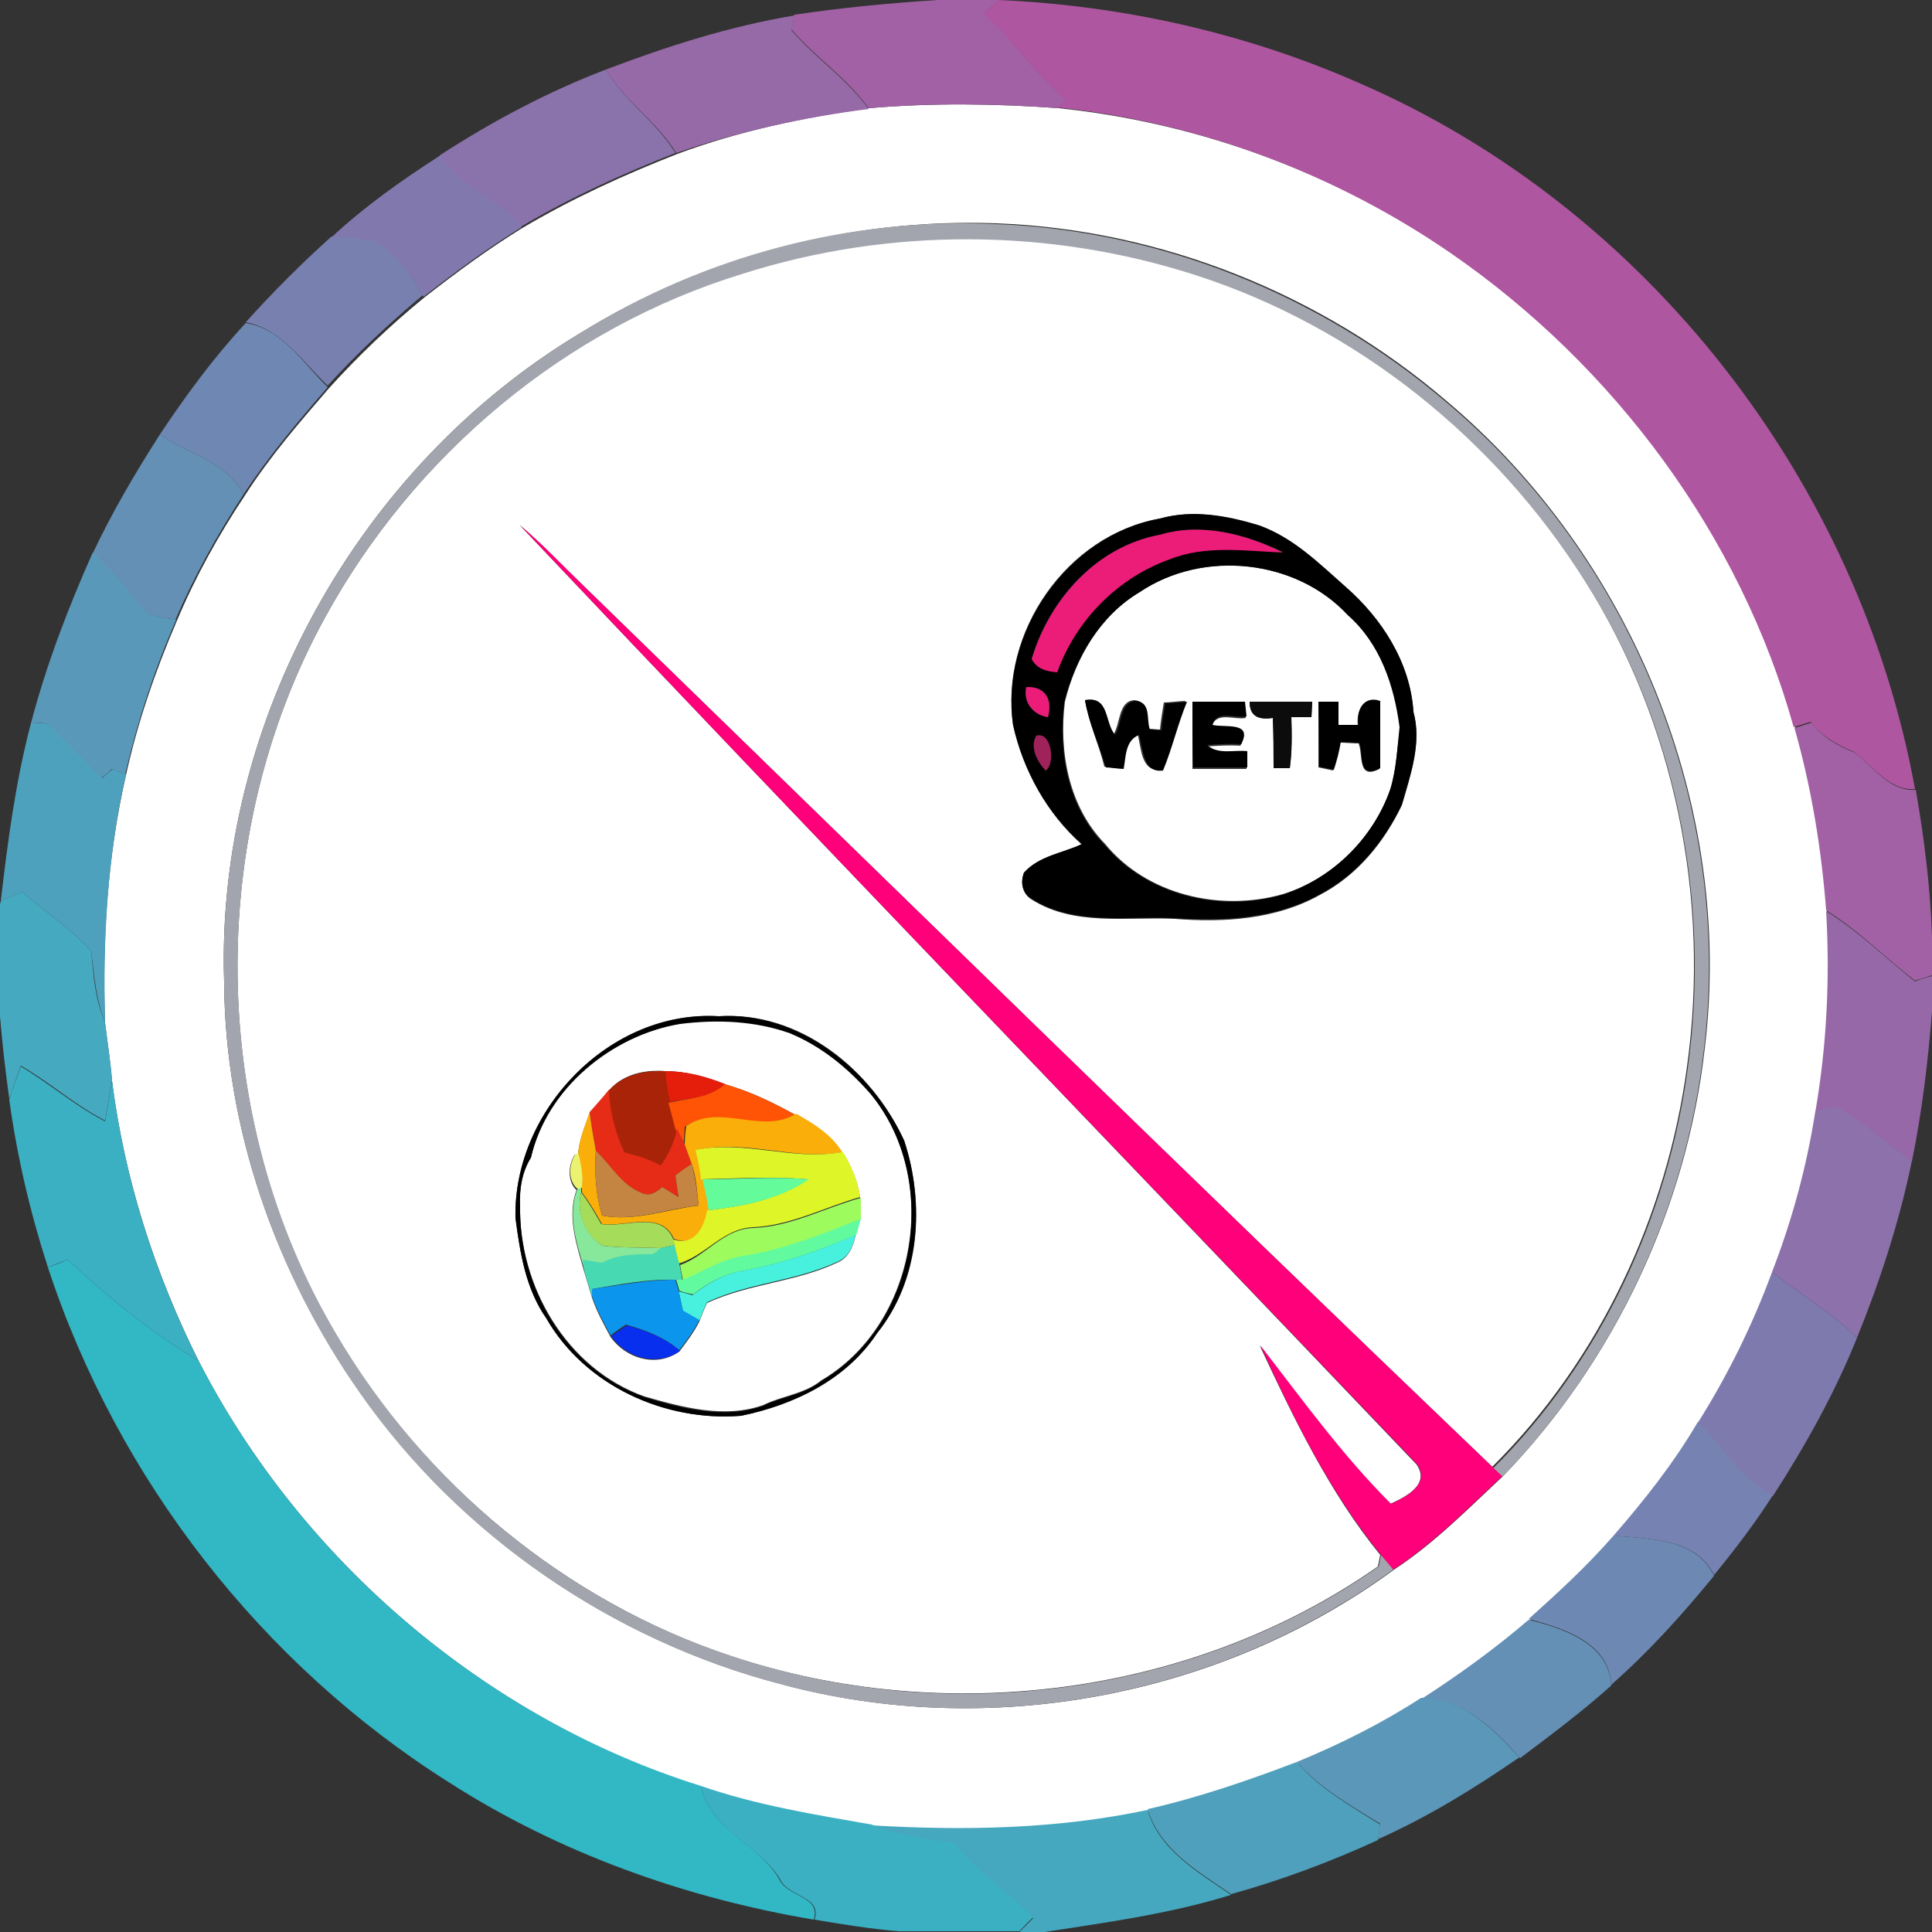 <?xml version="1.0" encoding="utf-8"?>
<!-- Generator: Adobe Illustrator 26.0.3, SVG Export Plug-In . SVG Version: 6.00 Build 0)  -->
<svg version="1.1" id="Layer_1" xmlns="http://www.w3.org/2000/svg" xmlns:xlink="http://www.w3.org/1999/xlink" x="0px" y="0px"
	 viewBox="0 0 250 250" style="enable-background:new 0 0 250 250;" xml:space="preserve">
<rect x="0" y="0" width="250" height="250" fill="#333333" stroke="none"/>
<style type="text/css">
	.st0{fill:#FFFFFF;}
	.st1{fill:#A161A4;}
	.st2{fill:#AF56A0;}
	.st3{fill:#9669A7;}
	.st4{fill:#8A72AB;}
	.st5{fill:#8179AE;}
	.st6{fill:#A3A5AE;}
	.st7{fill:#7880B0;}
	.st8{fill:#6E88B3;}
	.st9{fill:#6490B6;}
	.st10{fill:#FF007A;}
	.st11{fill:#EC1C79;}
	.st12{fill:#5998B9;}
	.st13{fill:#0C0C0C;}
	.st14{fill:#4EA1BC;}
	.st15{fill:#9F225A;}
	.st16{fill:#45A9BF;}
	.st17{fill:#9768A7;}
	.st18{fill:#3BB0C2;}
	.st19{fill:#A82307;}
	.st20{fill:#E51D0B;}
	.st21{fill:#FF5405;}
	.st22{fill:#E62B16;}
	.st23{fill:#8C71AA;}
	.st24{fill:#FAAE09;}
	.st25{fill:#EAF26F;}
	.st26{fill:#C38541;}
	.st27{fill:#DEF527;}
	.st28{fill:#64FB9B;}
	.st29{fill:#87E89B;}
	.st30{fill:#A5DC5A;}
	.st31{fill:#9DFB5E;}
	.st32{fill:#61FA9F;}
	.st33{fill:#47F1DD;}
	.st34{fill:#47D9B2;}
	.st35{fill:#32B7C5;}
	.st36{fill:#0C95EC;}
	.st37{fill:#7F7AAE;}
	.st38{fill:#082FED;}
	.st39{fill:#7682B1;}
	.st40{fill:#6D89B3;}
	.st41{fill:#5A97B9;}
	.st42{fill:#4FA0BC;}
	.st43{fill:#45A8BF;}
</style>
<g id="_x23_ffffffff">
	<path class="st0" d="M112.4,14c8.2-0.7,16.4-0.6,24.6,0c18.2,1.9,35.9,8.4,51,18.9c21.1,14.6,37.4,36.4,44.3,61.3
		c2.2,7.7,3.5,15.7,4.1,23.7c0.5,8.6,0.1,17.3-1.4,25.9c-1.1,7.1-3.1,14.1-5.6,20.9c-2.6,6.8-5.8,13.3-9.6,19.5
		c-3.1,5.2-6.9,10.1-10.9,14.7c-3.4,3.8-7.2,7.3-11,10.8c-4.3,3.8-9,7.1-13.8,10.2c-5.1,3.2-10.6,5.9-16.1,8.3
		c-6.3,2.4-12.7,4.6-19.3,6.1c-11.7,2.6-23.8,2.8-35.7,2c-7.4-1.4-14.9-2.5-22.1-5C62.9,222.4,39,202,25.7,176.1
		c-5.7-11.4-9.6-23.6-11.2-36.2c-0.2-2.5-0.6-5-0.9-7.5c-0.4-10.8,0.3-21.6,2.7-32.1c1.5-6.8,3.8-13.5,6.6-20
		c2.4-5.7,5.4-11.1,8.8-16.2c3.2-5,7.1-9.5,10.9-13.9c3.8-4.2,7.9-8.1,12.3-11.7c4.1-3.2,8.3-6.3,12.7-9c6.4-3.8,13.2-6.9,20.1-9.6
		C95.5,17,103.9,15.2,112.4,14 M75.1,43.1C46.4,60.3,27.9,93.4,29,127c0.1,19,6.7,37.8,17.7,53.3c12.9,18.4,32.5,31.9,54.3,37.6
		c26.9,7.3,56.9,1.7,79.4-14.8c5.2-3.4,9.6-7.9,14.1-12.1c14.4-14.9,23.8-34.8,26.1-55.4c3.8-31.1-9.4-63.5-33.4-83.7
		c-16.1-13.8-36.9-22.2-58.2-23C110.1,28.2,91.1,33.2,75.1,43.1z"/>
	<path class="st0" d="M96.1,35.2c18.9-5.9,39.7-5.9,58.5,0.2c20.8,6.7,38.8,21.2,50.4,39.6c11.8,18.6,16.3,41.4,13.3,63
		c-2.6,19.3-11.3,38-25.2,51.8c-39.5-37.8-78.6-76.1-117.8-114.2c-2.7-2.6-5.2-5.3-8.1-7.7c38.5,40.7,77.4,81,116.1,121.6
		c1.8,2.6-1.4,4.2-3.4,5.1c-6.3-6.2-11.5-13.5-16.9-20.5c4.4,9.4,9,19,15.6,27.1c-0.1,0.4-0.2,1.1-0.3,1.5
		c-24,16.8-56,20.8-83.7,11.6c-21.4-7.1-39.8-22.4-51.2-41.7C27,144.8,26.5,108.3,42,80C53.5,58.9,73.2,42.4,96.1,35.2 M150.1,67.1
		c-12.1,2.1-20.8,14.8-19,26.8c1.3,5.8,4.4,11.4,8.9,15.4c-2.5,1.2-5.6,1.5-7.5,3.7c-0.5,1.2-0.2,2.7,1,3.4
		c5.5,3.5,12.4,2.2,18.5,2.5c6.3,0.5,13.1,0.1,18.8-3.1c4.8-2.5,8.3-6.8,10.6-11.6c1.1-3.8,2.6-8,1.5-12c-0.4-6.4-4.1-12.1-8.8-16.2
		c-3.4-3-6.7-6.3-11.1-7.9C158.9,66.8,154.4,65.9,150.1,67.1 M66.7,157.6c0.6,4.5,1.3,9.2,4,13c5,8.7,15.4,13.4,25.2,12.6
		c6.9-1.4,13.7-4.7,17.6-10.7c5.6-6.9,6.2-16.7,3.5-24.9c-4.2-9.2-13.5-16.8-24-16.1C78.9,130.6,66.4,143.7,66.7,157.6z"/>
	<path class="st0" d="M147.5,76.6c8.2-5.5,20.1-4.2,27,2.9c4.2,3.7,6.1,9.2,6.7,14.5c-0.4,2.7-0.5,5.4-1.2,8
		c-2.3,6.4-7.5,11.7-14,13.7c-8.1,2.3-17.6,0.1-23-6.5c-4.7-4.8-6-11.9-5.2-18.4C139.2,85.1,142.4,79.6,147.5,76.6 M140.4,90.6
		c0.5,3,1.8,5.7,2.5,8.6c0.6,0.1,1.7,0.2,2.3,0.2c0.4-1.6,0.2-3.6,2-4.4c0.5,1.7,0.4,5,3.1,4.6c1.2-2.9,2-6,3.1-8.9
		c-0.7,0-2.1,0.2-2.8,0.2c-0.2,1.2-0.4,2.4-0.5,3.5c-0.4,0-1.1-0.1-1.5-0.1c-0.5-1.3,0.2-3.5-1.8-3.7c-2.1,0.1-1.8,3-2.7,4.4
		C142.9,93.5,143.6,90.1,140.4,90.6 M154.3,90.8c0,2.9,0,5.8,0,8.7c2.3,0,4.7,0,7,0l0-2.1c-1.7-0.2-3.8,0.5-5.2-0.8
		c1.4-0.1,2.9-0.2,4.4-0.1c1.6-3.1-2.2-2.1-3.7-2.5c0.6-2,3-0.8,4.4-1.1l-0.2-1.9C158.8,90.8,156.6,90.8,154.3,90.8 M161.7,90.8
		c0,1.7,1,2.4,3,2.1c0.1,2.2,0.1,4.3,0.1,6.5c0.5,0,1.6,0,2.1,0c0.3-2.2,0.2-4.4,0.2-6.6c0.7,0,2,0,2.6,0l0.1-2
		C167.1,90.8,164.4,90.8,161.7,90.8 M170.6,90.8c0,2.8,0,5.7,0,8.5c0.5,0.1,1.4,0.3,1.9,0.4c0.4-1.2,0.7-2.4,0.9-3.6
		c0.6,0,1.8,0.1,2.4,0.1c0.6,1.4-0.2,4.8,2.7,3.3c0-2.9,0-5.8,0-8.7c-2.3-0.8-3,1.4-2.8,3.1c-0.6,0-1.9,0-2.6,0c0-0.7,0-2.2,0-3
		C172.6,90.8,171.3,90.8,170.6,90.8z"/>
	<path class="st0" d="M68.7,149.8c2.1-9,10.4-15.7,19.3-17.4c4.8-0.6,9.6-0.4,14.2,1.2c4.1,1.7,7.5,4.5,10.4,7.8
		c9.2,11.1,6.1,29.9-6.3,37.2c-2.2,1.8-5.1,2-7.5,3.2c-5,1.8-10.5,0.3-15.4-1.1c-10.1-3.6-16.3-14.3-16.1-24.8
		C67.2,153.8,67.6,151.6,68.7,149.8 M78.8,141.1c-0.8,1-1.6,1.9-2.5,2.9c-0.6,1.8-1.4,3.5-1.5,5.5l-0.4-0.1c-0.9,1.3-1,3.5,0.2,4.6
		c-1.3,3.5,0.1,7.4,1.1,10.9c0.3,1,0.6,2,0.9,3c0.6,1.8,1.5,3.4,2.4,5.1c2,2.8,5.9,4,8.9,1.9c0.9-1.2,1.9-2.5,2.6-3.9
		c0.3-0.8,0.6-1.6,1-2.4c5.4-2.5,11.5-2.7,16.8-5.2c1.5-0.6,2.1-2.1,2.4-3.5c0.2-0.5,0.4-1.6,0.6-2.1c0-0.7,0-2.1,0-2.8
		c-0.3-2.1-1.1-4-2.2-5.8l-0.3,0c-1.4-2.3-3.7-3.7-6-5c-2.9-1.6-5.8-3-9-3.9c-2.5-1-5.1-1.7-7.8-1.7C83.4,138.4,80.6,139,78.8,141.1
		z"/>
</g>
<g id="_x23_a161a4ff">
	<path class="st1" d="M121.3,0h7.6l0.4,0c-0.5,0.4-1.5,1.3-2,1.8c4,3.4,6.8,8,10.9,11.3c-0.3,0.2-0.9,0.7-1.2,0.9
		c-8.2-0.6-16.4-0.7-24.6,0c-2.8-3.9-6.9-6.6-10-10.2c0.1-0.5,0.3-1.4,0.4-1.9C108.9,1,115.1,0.4,121.3,0z"/>
	<path class="st1" d="M232.2,94.2c0.6-0.2,1.7-0.5,2.2-0.7c1.4,1.9,3.4,3,5.6,3.9c2.4,1.8,4.6,5.1,7.9,4.8
		c1.1,6.3,1.9,12.7,2.1,19.1v4.9c-0.6,0.2-1.6,0.5-2.2,0.7c-3.9-3-7.3-6.5-11.5-9.1C235.7,109.9,234.4,101.9,232.2,94.2z"/>
</g>
<g id="_x23_af56a0ff">
	<path class="st2" d="M127.2,1.8c0.5-0.4,1.5-1.3,2-1.8c16.1,0.7,32.1,4.3,46.8,10.8c37.1,16.1,64.6,51.6,71.8,91.3
		c-3.2,0.3-5.5-3-7.9-4.8c-2.1-0.9-4.2-2-5.6-3.9c-0.6,0.2-1.7,0.5-2.2,0.7c-6.9-24.8-23.2-46.7-44.3-61.3
		c-15.1-10.4-32.8-17-51-18.9c0.3-0.2,0.9-0.7,1.2-0.9C134.1,9.8,131.3,5.2,127.2,1.8z"/>
</g>
<g id="_x23_9669a7ff">
	<path class="st3" d="M78.4,9c7.9-3,16-5.6,24.4-7c-0.1,0.5-0.3,1.4-0.4,1.9c3.1,3.6,7.2,6.3,10,10.2c-8.5,1.1-16.8,2.9-24.9,5.7
		C85,15.7,80.8,13.1,78.4,9z"/>
</g>
<g id="_x23_8a72abff">
	<path class="st4" d="M56.9,20.1c6.8-4.4,13.9-8.2,21.5-11.1c2.4,4.1,6.5,6.7,9,10.8c-6.9,2.7-13.7,5.8-20.1,9.6
		C64.5,25.6,59.3,24.3,56.9,20.1z"/>
</g>
<g id="_x23_8179aeff">
	<path class="st5" d="M42.9,30.7c4.3-4,9.1-7.4,14.1-10.6c2.4,4.2,7.6,5.5,10.5,9.3c-4.4,2.7-8.6,5.8-12.7,9
		c-1.6-2.6-3.4-5.3-6.1-6.9C46.8,30.9,44.8,30.9,42.9,30.7z"/>
</g>
<g id="_x23_a3a5aeff">
	<path class="st6" d="M75.1,43.1c16-10,35-15,53.8-14.1c21.2,0.8,42,9.2,58.2,23c24,20.1,37.2,52.5,33.4,83.7
		c-2.3,20.6-11.6,40.4-26.1,55.4c-0.3-0.3-0.9-0.9-1.2-1.1c13.9-13.8,22.6-32.5,25.2-51.8c3-21.7-1.5-44.5-13.3-63
		c-11.6-18.4-29.6-32.9-50.4-39.6c-18.9-6.1-39.6-6.2-58.5-0.2C73.2,42.4,53.5,58.9,42,80c-15.5,28.4-15,64.8,1.5,92.6
		c11.4,19.4,29.8,34.7,51.2,41.7c27.7,9.3,59.7,5.2,83.7-11.6c0.1-0.4,0.2-1.1,0.3-1.5c0.5,0.6,1.1,1.2,1.6,1.9
		c-22.5,16.5-52.5,22.1-79.4,14.8c-21.7-5.7-41.4-19.2-54.3-37.6C35.7,164.8,29.1,146,29,127C27.9,93.4,46.4,60.3,75.1,43.1z"/>
</g>
<g id="_x23_7880b0ff">
	<path class="st7" d="M31.8,41.7c3.5-3.9,7.2-7.6,11.1-11.1c1.9,0.2,3.9,0.2,5.7,0.7c2.7,1.6,4.5,4.3,6.1,6.9
		c-4.3,3.6-8.5,7.5-12.3,11.7C39.2,46.9,36.5,42.6,31.8,41.7z"/>
</g>
<g id="_x23_6e88b3ff">
	<path class="st8" d="M20.7,56.2c3.4-5.1,7-10,11.1-14.4c4.8,0.8,7.4,5.2,10.6,8.3c-3.9,4.5-7.7,9-10.9,13.9
		C29.4,59.7,24.3,58.8,20.7,56.2z"/>
</g>
<g id="_x23_6490b6ff">
	<path class="st9" d="M12,71.6c2.5-5.3,5.5-10.4,8.7-15.4c3.6,2.6,8.7,3.5,10.8,7.8c-3.4,5.2-6.4,10.6-8.8,16.2
		c-1.3-0.3-2.8-0.3-4-1C16.6,76.6,14.5,73.9,12,71.6z"/>
	<path class="st9" d="M184,219.8c4.8-3.1,9.5-6.5,13.8-10.2c4.4,1.1,10.4,3,10.7,8.5c-3.8,3.4-7.8,6.4-11.8,9.4
		C193.3,223.7,189.4,219.8,184,219.8z"/>
</g>
<g id="_x23_000000ff">
	<path d="M150.1,67.1c4.2-1.2,8.7-0.4,12.9,0.9c4.4,1.6,7.7,4.9,11.1,7.9c4.7,4.1,8.4,9.8,8.8,16.2c1.1,4-0.4,8.1-1.5,12
		c-2.3,4.8-5.8,9.1-10.6,11.6c-5.7,3.2-12.4,3.5-18.8,3.1c-6.2-0.3-13,1-18.5-2.5c-1.2-0.7-1.5-2.1-1-3.4c2-2.2,5-2.5,7.5-3.7
		c-4.5-3.9-7.6-9.5-8.9-15.4C129.4,81.9,138.1,69.3,150.1,67.1 M150.1,69.2c-8.2,1.5-14.3,8.3-16.6,16c0.6,1.3,1.9,1.6,3.3,1.7
		c2.4-6.7,7.8-12.2,14.5-14.6c4.7-1.8,9.8-1.1,14.7-0.9C161.1,69.1,155.4,67.6,150.1,69.2 M147.5,76.6c-5.2,3.1-8.4,8.6-9.8,14.3
		c-0.8,6.5,0.5,13.6,5.2,18.4c5.5,6.6,15,8.8,23,6.5c6.5-2.1,11.8-7.3,14-13.7c0.8-2.6,0.9-5.3,1.2-8c-0.7-5.4-2.5-10.8-6.7-14.5
		C167.6,72.3,155.7,71.1,147.5,76.6 M132.8,88.9c-0.5,2,0.9,3.6,2.8,3.9C136.3,90.6,135.4,88.8,132.8,88.9 M134.1,95.2
		c-0.9,1.5,0.2,3.4,1.2,4.5C136.5,99,136.1,94.7,134.1,95.2z"/>
	<path d="M140.4,90.6c3.2-0.6,2.5,2.9,3.9,4.5c0.9-1.4,0.6-4.3,2.7-4.4c2,0.2,1.3,2.4,1.8,3.7c0.4,0,1.1,0.1,1.5,0.1
		c0.1-1.2,0.3-2.4,0.5-3.5c0.7,0,2.1-0.1,2.8-0.2c-1.2,2.9-1.9,6-3.1,8.9c-2.6,0.4-2.6-2.9-3.1-4.6c-1.8,0.7-1.7,2.8-2,4.4
		c-0.6,0-1.8-0.2-2.3-0.2C142.2,96.3,140.9,93.6,140.4,90.6z"/>
	<path d="M154.3,90.8c2.3,0,4.5,0,6.8,0l0.2,1.9c-1.4,0.3-3.9-0.9-4.4,1.1c1.5,0.4,5.3-0.5,3.7,2.5c-1.5-0.1-2.9,0-4.4,0.1
		c1.4,1.3,3.5,0.6,5.2,0.8l0,2.1c-2.3,0-4.7,0-7,0C154.3,96.6,154.3,93.7,154.3,90.8z"/>
	<path d="M170.6,90.8c0.6,0,1.9,0,2.6,0c0,0.7,0,2.2,0,3c0.6,0,1.9,0,2.6,0c-0.3-1.6,0.5-3.9,2.8-3.1c0,2.9,0,5.8,0,8.7
		c-3,1.5-2.1-1.8-2.7-3.3c-0.6,0-1.8-0.1-2.4-0.1c-0.2,1.2-0.5,2.4-0.9,3.6c-0.5-0.1-1.4-0.3-1.9-0.4
		C170.7,96.5,170.7,93.7,170.6,90.8z"/>
	<path d="M66.7,157.6c-0.3-13.9,12.2-26.9,26.3-26.1c10.5-0.6,19.8,7,24,16.1c2.7,8.2,2,18-3.5,24.9c-4,6-10.8,9.3-17.6,10.7
		c-9.9,0.8-20.2-3.9-25.2-12.6C68,166.7,67.3,162.1,66.7,157.6 M68.7,149.8c-1.2,1.9-1.5,4-1.4,6.2c-0.2,10.5,5.9,21.2,16.1,24.8
		c4.9,1.5,10.4,2.9,15.4,1.1c2.4-1.2,5.3-1.4,7.5-3.2c12.5-7.3,15.5-26.1,6.3-37.2c-2.9-3.3-6.3-6.1-10.4-7.8
		c-4.5-1.6-9.4-1.8-14.2-1.2C79.1,134,70.8,140.7,68.7,149.8z"/>
</g>
<g id="_x23_ff007aff">
	<path class="st10" d="M67.3,68c2.9,2.4,5.4,5.1,8.1,7.7c39.2,38.1,78.3,76.4,117.8,114.2c0.3,0.3,0.9,0.9,1.2,1.1
		c-4.5,4.2-8.9,8.7-14.1,12.1c-0.5-0.6-1.1-1.3-1.6-1.9c-6.6-8.1-11.3-17.6-15.6-27.1c5.4,7,10.6,14.2,16.9,20.5
		c1.9-0.9,5.1-2.5,3.4-5.1C144.7,149,105.8,108.7,67.3,68z"/>
</g>
<g id="_x23_ec1c79ff">
	<path class="st11" d="M150.1,69.2c5.3-1.6,11.1-0.1,15.9,2.3c-4.9-0.2-10-1-14.7,0.9c-6.7,2.4-12.1,7.9-14.5,14.6
		c-1.3-0.1-2.6-0.4-3.3-1.7C135.8,77.6,141.9,70.7,150.1,69.2z"/>
	<path class="st11" d="M132.8,88.9c2.5-0.1,3.4,1.7,2.8,3.9C133.7,92.5,132.4,90.9,132.8,88.9z"/>
</g>
<g id="_x23_5998b9ff">
	<path class="st12" d="M4,93.6c2-7.6,4.8-14.9,8-22.1c2.5,2.3,4.7,5,6.8,7.7c1.2,0.7,2.6,0.7,4,1c-2.8,6.4-5,13.1-6.6,20
		c-0.4-0.2-1.2-0.5-1.7-0.7c-0.3,0.3-1,0.9-1.4,1.2c-2.2-2.1-4.2-4.4-6.5-6.5C6,93.3,4.9,93.6,4,93.6z"/>
</g>
<g id="_x23_0c0c0cff">
	<path class="st13" d="M161.7,90.8c2.7,0,5.4,0,8.1,0l-0.1,2c-0.7,0-2,0-2.6,0c0.1,2.2,0.1,4.4-0.2,6.6c-0.5,0-1.6,0-2.1,0
		c0-2.2,0-4.4-0.1-6.5C162.7,93.2,161.7,92.6,161.7,90.8z"/>
</g>
<g id="_x23_4ea1bcff">
	<path class="st14" d="M4,93.6c0.9,0,2-0.3,2.7,0.6c2.3,2.1,4.3,4.4,6.5,6.5c0.3-0.3,1-0.9,1.4-1.2c0.4,0.2,1.2,0.5,1.7,0.7
		c-2.4,10.5-3,21.3-2.7,32.1c-1.2-2.9-1.4-6.1-1.8-9.2c-2.6-3-6-5.1-8.9-7.7c-0.9,0.4-1.9,0.8-2.8,1.2C1,108.9,2,101.2,4,93.6z"/>
</g>
<g id="_x23_9f225aff">
	<path class="st15" d="M134.1,95.2c2-0.6,2.5,3.7,1.2,4.5C134.3,98.7,133.2,96.7,134.1,95.2z"/>
</g>
<g id="_x23_45a9bfff">
	<path class="st16" d="M0.1,116.6c0.9-0.4,1.8-0.8,2.8-1.2c2.9,2.6,6.3,4.7,8.9,7.7c0.3,3.1,0.5,6.3,1.8,9.2c0.3,2.5,0.7,5,0.9,7.5
		c-0.3,1.8-0.6,3.5-0.9,5.2c-3.9-2-7.1-4.9-10.9-7.1c-0.5,1.4-1,2.8-1.5,4.3c-0.5-3.6-0.9-7.1-1.2-10.7v-14.5L0.1,116.6z"/>
</g>
<g id="_x23_9768a7ff">
	<path class="st17" d="M236.3,117.9c4.2,2.6,7.7,6.1,11.5,9.1c0.5-0.2,1.6-0.6,2.2-0.7v4.5c-0.5,6.5-1.3,13.1-2.6,19.5
		c-3-2.2-5.9-4.7-9-6.6c-1-0.8-2.3,0.1-3.5,0.2C236.4,135.2,236.8,126.5,236.3,117.9z"/>
</g>
<g id="_x23_3bb0c2ff">
	<path class="st18" d="M1.2,142.3c0.4-1.4,1-2.9,1.5-4.3c3.7,2.2,7,5.1,10.9,7.1c0.3-1.7,0.6-3.5,0.9-5.2
		c1.6,12.6,5.5,24.9,11.2,36.2c-6.1-3.7-11.7-8.2-16.9-13.1c-0.6,0.2-1.9,0.7-2.6,1C3.9,156.9,2.2,149.6,1.2,142.3z"/>
	<path class="st18" d="M90.7,231.1c7.2,2.5,14.7,3.7,22.1,5c3.4,1.4,7.2,1.8,10.8,2.2c2.9,3.8,7.1,6.2,10.2,9.7
		c-0.7,0.6-1.3,1.3-1.9,1.9h-15.6c-3.7-0.3-7.3-0.9-10.9-1.5c1-3.1-3.5-2.9-4.5-5.3C98.1,238.6,91.8,236.7,90.7,231.1z"/>
</g>
<g id="_x23_a82307ff">
	<path class="st19" d="M78.8,141.1c1.9-2.1,4.6-2.6,7.3-2.5c0.2,1.3,0.4,2.7,0.6,4c0.3,1.1,0.6,2.3,0.9,3.4
		c-0.3,1.8-1.1,3.4-2.1,4.8c-1.5-0.7-3.1-1.3-4.7-1.7C79.6,146.6,78.8,143.9,78.8,141.1z"/>
</g>
<g id="_x23_e51d0bff">
	<path class="st20" d="M86.1,138.6c2.7,0,5.3,0.7,7.8,1.7c-2,1.8-4.8,1.8-7.2,2.3C86.4,141.3,86.2,139.9,86.1,138.6z"/>
</g>
<g id="_x23_ff5405ff">
	<path class="st21" d="M93.8,140.3c3.2,0.9,6.1,2.3,9,3.9c-4.4,2.8-9.7-1.4-14.2,1.6c0,0.6-0.1,1.8-0.2,2.4c-0.3-0.7-0.7-1.4-1-2.1
		c-0.3-1.1-0.6-2.3-0.9-3.4C89.1,142.1,91.8,142.1,93.8,140.3z"/>
</g>
<g id="_x23_e62b16ff">
	<path class="st22" d="M76.3,143.9c0.8-0.9,1.7-1.9,2.5-2.9c0.1,2.8,0.8,5.5,2,8.1c1.6,0.4,3.2,0.9,4.7,1.7c1-1.4,1.8-3.1,2.1-4.8
		c0.3,0.7,0.7,1.4,1,2.1c0.2,0.6,0.7,1.9,0.9,2.5c-0.5,0.4-1.5,1.1-2.1,1.5c0.1,0.9,0.3,1.9,0.4,2.8c-0.7-0.4-1.4-0.9-2.1-1.3
		c-0.8,0.7-1.7,1.3-2.8,0.7c-2.5-1-3.9-3.5-5.8-5.4C76.8,147.2,76.5,145.6,76.3,143.9z"/>
</g>
<g id="_x23_8c71aaff">
	<path class="st23" d="M234.9,143.8c1.1-0.1,2.4-1,3.5-0.2c3.2,2,6,4.5,9,6.6c-1.6,7.8-4.1,15.5-7.1,22.9c-3.3-3.3-7.4-5.6-11-8.5
		C231.9,157.9,233.8,150.9,234.9,143.8z"/>
</g>
<g id="_x23_faae09ff">
	<path class="st24" d="M74.8,149.4c0.1-1.9,0.9-3.7,1.5-5.5c0.2,1.7,0.5,3.3,0.8,5c-0.2,2.8,0,5.7,0.8,8.4c4.2,0.8,8.3-0.8,12.5-1.3
		c-0.2-1.8-0.3-3.7-0.9-5.4c-0.2-0.6-0.7-1.9-0.9-2.5c0-0.6,0.1-1.8,0.2-2.4c4.4-3,9.8,1.2,14.2-1.6c2.3,1.3,4.6,2.7,6,5
		c-6.3,1.1-12.5-1.7-18.8-0.3c0.3,1.2,0.6,2.5,0.8,3.8c0.3,1.3,0.6,2.7,0.8,4c-0.4,2.4-1.8,4.8-4.6,3.7c-1.6-3.7-6.2-1.5-9.3-1.9
		c-0.8-1.4-1.6-2.8-2.6-4.1l0-0.6C75.4,152.2,75.1,150.8,74.8,149.4z"/>
</g>
<g id="_x23_eaf26fff">
	<path class="st25" d="M74.5,149.3l0.4,0.1c0.3,1.4,0.6,2.8,0.4,4.3l-0.5,0.2C73.4,152.8,73.6,150.6,74.5,149.3z"/>
</g>
<g id="_x23_c38541ff">
	<path class="st26" d="M77.1,148.9c1.9,1.8,3.3,4.4,5.8,5.4c1.1,0.6,2,0,2.8-0.7c0.7,0.4,1.4,0.9,2.1,1.3c-0.1-0.9-0.3-1.9-0.4-2.8
		c0.5-0.4,1.5-1.1,2.1-1.5c0.5,1.8,0.7,3.6,0.9,5.4c-4.2,0.4-8.2,2.1-12.5,1.3C77.1,154.6,76.9,151.7,77.1,148.9z"/>
</g>
<g id="_x23_def527ff">
	<path class="st27" d="M90,148.8c6.3-1.3,12.5,1.4,18.8,0.3l0.3,0c1.1,1.8,1.9,3.7,2.2,5.8c-4.6,1.3-9,3.7-13.9,3.9
		c-3.9,0.2-6.1,3.7-9.6,4.7c-0.1-0.6-0.4-1.8-0.6-2.4l-0.3-0.8c2.8,1.1,4.2-1.3,4.6-3.7c4.6-0.5,9.2-1.4,13-4
		c-4.6-0.4-9.2-0.1-13.8,0C90.6,151.3,90.3,150.1,90,148.8z"/>
</g>
<g id="_x23_64fb9bff">
	<path class="st28" d="M90.9,152.6c4.6,0,9.2-0.4,13.8,0c-3.9,2.6-8.5,3.5-13,4C91.5,155.3,91.2,153.9,90.9,152.6z"/>
</g>
<g id="_x23_87e89bff">
	<path class="st29" d="M74.7,153.9l0.5-0.2l0,0.6c-0.7,2.6,0.6,5.6,2.8,6.9c2.5,0.3,5,0.2,7.6,0.3c-0.3,0.2-0.8,0.7-1.1,0.9
		c-2.2-0.1-4.5,0-6.5,1.1c-0.6-0.1-1.9-0.3-2.5-0.4c0.1,0.4,0.2,1.3,0.3,1.8C74.8,161.4,73.3,157.5,74.7,153.9z"/>
</g>
<g id="_x23_a5dc5aff">
	<path class="st30" d="M75.2,154.3c1,1.3,1.8,2.7,2.6,4.1c3.1,0.5,7.7-1.8,9.3,1.9l0.3,0.8c-0.5,0.1-1.4,0.3-1.8,0.4
		c-2.5-0.1-5,0-7.6-0.3C75.7,159.9,74.5,156.9,75.2,154.3z"/>
</g>
<g id="_x23_9dfb5eff">
	<path class="st31" d="M97.5,158.9c4.9-0.2,9.2-2.6,13.9-3.9c0,0.7,0,2.1,0,2.8c-4.7,1.9-9.5,3.8-14.5,4.7c-3.1,0.4-5.7,2.1-8.5,3.3
		c-0.1-0.5-0.3-1.5-0.4-2.1C91.4,162.5,93.6,159,97.5,158.9z"/>
</g>
<g id="_x23_61fa9fff">
	<path class="st32" d="M96.9,162.4c5-0.9,9.8-2.8,14.5-4.7c-0.2,0.5-0.4,1.6-0.6,2.1c-4.7,2-9.4,3.7-14.4,4.6
		c-2.5,0.4-4.7,1.5-6.7,3.1c-0.5-0.1-1.4-0.3-1.8-0.5l-0.4-1.4l0.9,0C91.2,164.4,93.8,162.7,96.9,162.4z"/>
</g>
<g id="_x23_47f1ddff">
	<path class="st33" d="M96.3,164.4c5-0.9,9.8-2.6,14.4-4.6c-0.3,1.5-0.9,2.9-2.4,3.5c-5.4,2.5-11.5,2.7-16.8,5.2
		c-0.4,0.8-0.7,1.6-1,2.4c-0.5-0.3-1.6-0.9-2.1-1.2c-0.2-0.7-0.4-2-0.6-2.6c0.5,0.1,1.4,0.4,1.8,0.5C91.6,166,93.8,164.8,96.3,164.4
		z"/>
</g>
<g id="_x23_47d9b2ff">
	<path class="st34" d="M85.5,161.5c0.5-0.1,1.4-0.3,1.8-0.4c0.1,0.6,0.4,1.8,0.6,2.4c0.1,0.5,0.3,1.5,0.4,2.1l-0.9,0
		c-3.7-0.1-7.2,0.6-10.8,1.2l0,1c-0.3-1-0.6-2-0.9-3c-0.1-0.4-0.2-1.3-0.3-1.8c0.6,0.1,1.9,0.3,2.5,0.4c2-1.1,4.3-1.1,6.5-1.1
		C84.7,162.2,85.2,161.8,85.5,161.5z"/>
</g>
<g id="_x23_32b7c5ff">
	<path class="st35" d="M6.2,164c0.6-0.2,1.9-0.7,2.6-1c5.2,4.9,10.8,9.4,16.9,13.1C39,202,62.9,222.4,90.7,231.1
		c1.1,5.6,7.4,7.4,10.1,12c1,2.4,5.5,2.2,4.5,5.3c-16.6-2.8-32.9-8.6-47.1-17.7C33.9,215.4,15.2,191.4,6.2,164z"/>
</g>
<g id="_x23_0c95ecff">
	<path class="st36" d="M76.6,166.8c3.6-0.5,7.2-1.2,10.8-1.2l0.4,1.4c0.2,0.7,0.4,2,0.6,2.6c0.5,0.3,1.6,0.9,2.1,1.2
		c-0.7,1.4-1.6,2.6-2.6,3.9c-2-1.7-4.4-2.6-6.9-3.3c-0.5,0.3-1.5,1-2,1.4c-0.9-1.7-1.8-3.3-2.4-5.1L76.6,166.8z"/>
</g>
<g id="_x23_7f7aaeff">
	<path class="st37" d="M229.3,164.6c3.6,2.9,7.7,5.2,11,8.5c-2.9,7.2-6.7,14-10.9,20.5c-4.2-2-6.5-6.4-9.7-9.5
		C223.6,177.9,226.8,171.4,229.3,164.6z"/>
</g>
<g id="_x23_082fedff">
	<path class="st38" d="M79.1,172.9c0.5-0.4,1.5-1,2-1.4c2.5,0.7,4.9,1.6,6.9,3.3C85,176.9,81,175.7,79.1,172.9z"/>
</g>
<g id="_x23_7682b1ff">
	<path class="st39" d="M208.8,198.7c4-4.6,7.8-9.4,10.9-14.7c3.3,3.1,5.5,7.5,9.7,9.5c-2.3,3.6-4.9,7-7.6,10.3
		C219.4,199,213.5,199.2,208.8,198.7z"/>
</g>
<g id="_x23_6d89b3ff">
	<path class="st40" d="M197.8,209.5c3.8-3.4,7.6-6.9,11-10.8c4.7,0.5,10.6,0.3,13,5.2c-4.1,5-8.4,9.8-13.3,14.1
		C208.2,212.5,202.3,210.7,197.8,209.5z"/>
</g>
<g id="_x23_5a97b9ff">
	<path class="st41" d="M167.8,228c5.6-2.3,11-5,16.1-8.3c5.4,0,9.3,4,12.7,7.7c-5.8,4-11.8,7.7-18.3,10.6c0.1-0.5,0.2-1.5,0.3-2
		C174.9,233.7,170.9,231.5,167.8,228z"/>
</g>
<g id="_x23_4fa0bcff">
	<path class="st42" d="M148.5,234.1c6.6-1.5,13-3.7,19.3-6.1c3,3.5,7,5.7,10.8,8.1c-0.1,0.5-0.2,1.5-0.3,2c-6.1,2.8-12.5,5.2-19,7
		C155.1,242.2,150.1,239.4,148.5,234.1z"/>
</g>
<g id="_x23_45a8bfff">
	<path class="st43" d="M112.8,236.2c11.9,0.7,24,0.5,35.7-2c1.5,5.2,6.6,8.1,10.8,11c-8.1,2.5-16.4,3.6-24.8,4.9h-2.7
		c0.6-0.6,1.3-1.3,1.9-1.9c-3.2-3.5-7.4-5.9-10.2-9.7C119.9,237.9,116.2,237.6,112.8,236.2z"/>
</g>
</svg>
